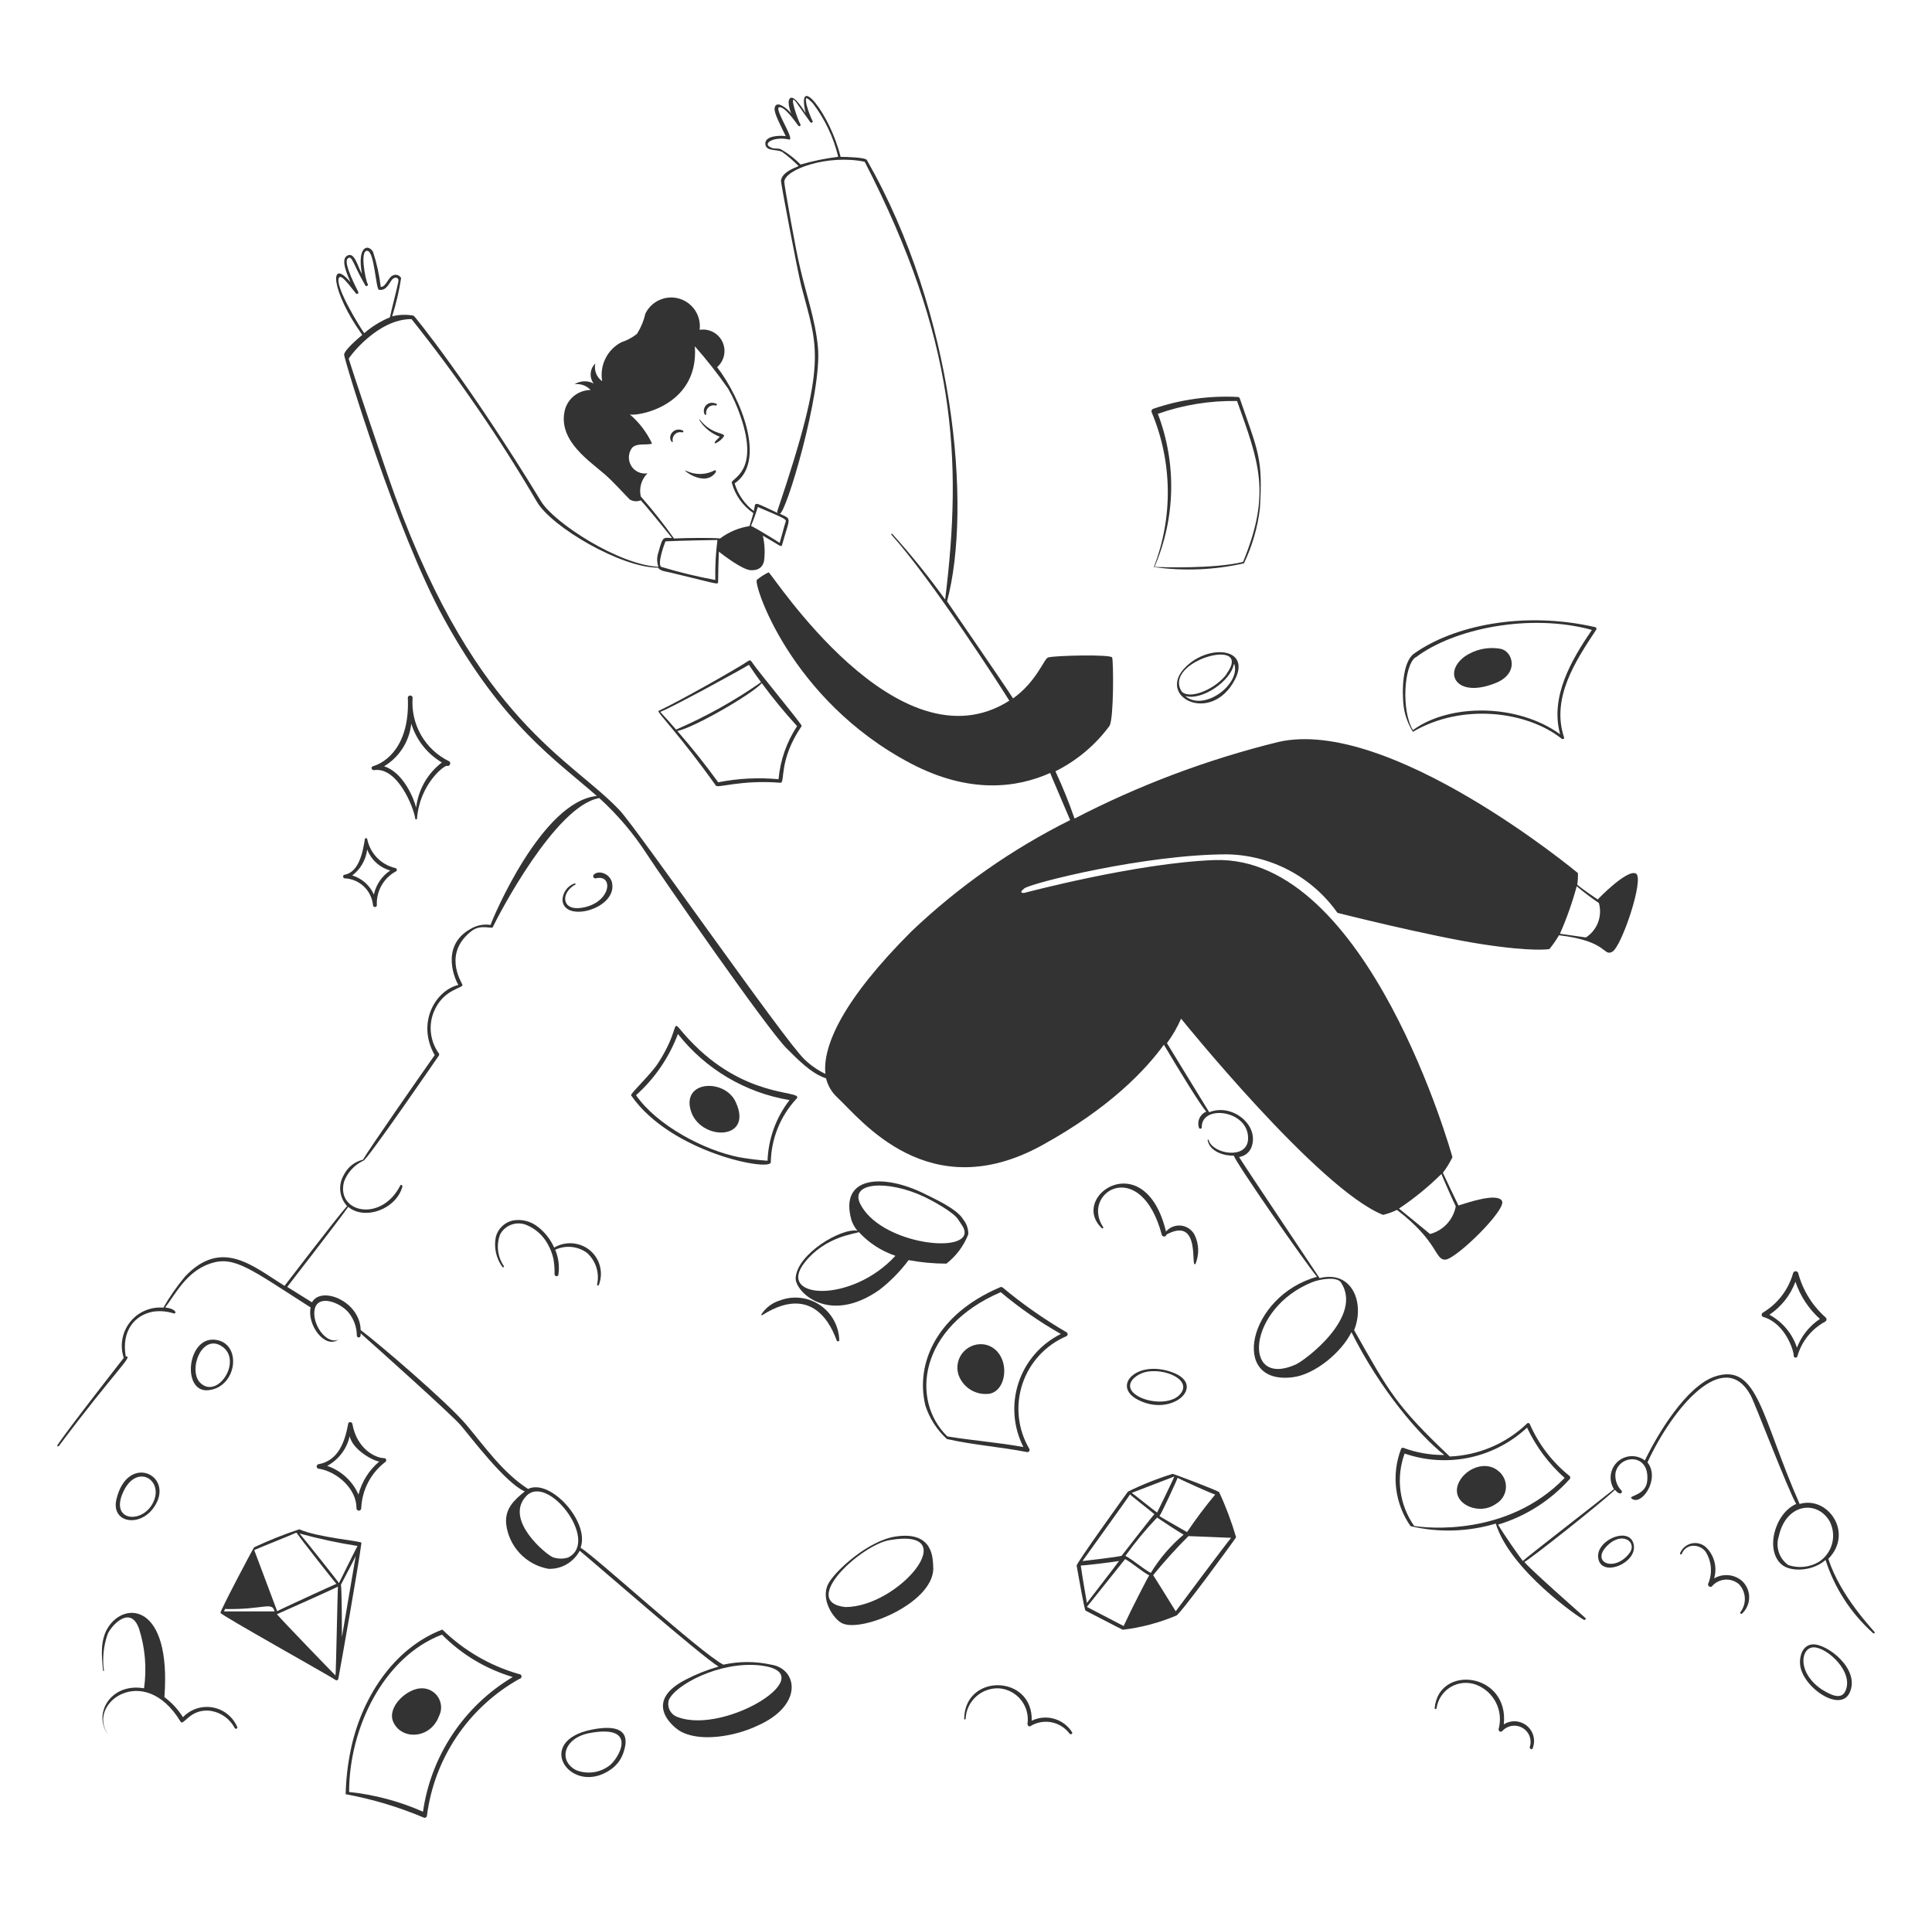 <svg width="101" height="100" viewBox="0 0 101 100" fill="none" xmlns="http://www.w3.org/2000/svg">
<path d="M60.32 29.64C61.889 29.86 63.485 29.794 65.03 29.445C65.464 28.541 65.746 27.571 65.865 26.575C66.025 23.95 65.785 23.64 64.81 20.82C64.802 20.8 64.79 20.783 64.773 20.771C64.756 20.759 64.736 20.751 64.715 20.75C63.216 20.67 61.715 20.879 60.295 21.365C60.26 21.375 60.231 21.399 60.213 21.431C60.195 21.462 60.191 21.5 60.2 21.535C61.29 24.119 61.333 27.025 60.32 29.64ZM64.67 20.96C65.81 24.155 66.465 25.77 64.985 29.37C63.485 29.74 60.745 29.65 60.355 29.63C61.455 27.088 61.517 24.217 60.53 21.63C61.859 21.161 63.261 20.934 64.67 20.96ZM62 34.845C60.39 36.4 63.315 37.915 64.56 35.52C65.41 33.86 63.215 33.655 62 34.845ZM64.53 34.72C64.855 35.76 62.945 37.22 61.96 36.38C62.84 36.635 64.34 35.595 64.5 34.72H64.53ZM64.135 35.22C63.57 36 62.215 36.595 61.775 36.145C60.76 34.545 65.585 33.22 64.115 35.23L64.135 35.22ZM73.865 38.25C76.41 36.75 79.81 37.155 81.645 38.615C81.695 38.655 81.795 38.615 81.765 38.545C81.08 36.485 82.365 34.545 83.445 32.915C83.453 32.903 83.457 32.89 83.459 32.876C83.46 32.862 83.459 32.848 83.454 32.835C83.449 32.822 83.441 32.81 83.431 32.8C83.421 32.791 83.408 32.784 83.395 32.78C79.62 31.915 75.96 32.71 73.92 34.165C73.31 34.605 73.28 36.125 73.38 36.93C73.446 37.399 73.612 37.849 73.865 38.25ZM74.02 34.355C75.995 32.855 79.98 32.035 83.22 32.925C82.145 34.5 81.02 36.425 81.56 38.38C79.34 36.77 75.79 36.755 73.865 38.16C73.25 37.16 73.39 34.785 74 34.355H74.02Z" fill="#333333"/>
<path d="M78.14 35.72C79.475 35.22 79.08 34.005 78.425 33.91C77.775 33.796 77.107 33.943 76.565 34.32C75.415 35.175 76.135 36.5 78.14 35.72ZM10.885 72.665C12.42 72.515 12.68 70.165 11.225 70.025C9.77 69.885 9.5 72.795 10.885 72.665ZM11.605 70.375C12.69 71.1 11.4 73.14 10.485 72.295C9.8 71.66 10.54 69.66 11.605 70.375ZM18.635 78.835C18.635 78.868 18.648 78.9 18.672 78.923C18.695 78.947 18.727 78.96 18.76 78.96C18.793 78.96 18.825 78.947 18.848 78.923C18.872 78.9 18.885 78.868 18.885 78.835C18.904 78.364 19.026 77.902 19.244 77.484C19.462 77.065 19.77 76.7 20.145 76.415C20.164 76.402 20.178 76.383 20.186 76.362C20.193 76.341 20.194 76.317 20.188 76.295C20.182 76.273 20.169 76.254 20.152 76.239C20.134 76.225 20.113 76.216 20.09 76.215C19.645 76.215 18.67 75.76 18.425 74.445C18.425 74.32 18.23 74.285 18.205 74.41C18.035 75.33 17.705 76.35 16.64 76.535C16.615 76.542 16.593 76.557 16.578 76.578C16.563 76.599 16.554 76.624 16.554 76.65C16.554 76.676 16.563 76.701 16.578 76.722C16.593 76.742 16.615 76.757 16.64 76.765C17.595 76.895 18.65 77.815 18.635 78.835ZM18.28 75.07C18.435 75.755 19.43 76.325 19.825 76.395C19.292 76.842 18.913 77.445 18.74 78.12C18.587 77.77 18.362 77.456 18.081 77.198C17.799 76.939 17.467 76.743 17.105 76.62C17.4 76.46 17.658 76.239 17.86 75.972C18.063 75.705 18.206 75.397 18.28 75.07ZM8.13 78.655C9.055 77.065 6.67 75.97 6.09 78.35C5.77 79.64 7.415 79.885 8.13 78.655ZM6.5 77.865C7.21 76.525 8.53 77.365 8.03 78.48C7.5 79.7 5.62 79.555 6.5 77.865ZM9.565 89.755C9.308 89.349 8.979 88.993 8.595 88.705C8.965 83.805 6.5 83.655 5.63 85.095C5.225 85.765 5.315 86.595 5.39 87.34H5.435C5.344 86.689 5.411 86.025 5.63 85.405C5.84 84.94 6.825 83.875 7.27 85.135C7.59 86.139 7.678 87.202 7.53 88.245C5.73 87.94 4.855 89.655 5.65 90.645C4.49 89.06 7.525 86.815 9.44 89.99C9.595 90.245 9.94 89.26 11.05 89.43C11.309 89.477 11.554 89.582 11.767 89.738C11.979 89.894 12.153 90.096 12.275 90.33C12.315 90.405 12.44 90.33 12.405 90.275C12.294 90.011 12.119 89.778 11.895 89.599C11.672 89.419 11.408 89.298 11.126 89.247C10.844 89.195 10.553 89.215 10.281 89.303C10.008 89.392 9.762 89.547 9.565 89.755ZM27.125 87.5C25.619 87.068 24.245 86.269 23.125 85.175C20.515 86.175 18.865 88.845 18.33 91.49C18.175 92.244 18.088 93.01 18.07 93.78C19.468 94.038 20.835 94.447 22.145 95C22.163 95.009 22.183 95.014 22.203 95.013C22.223 95.013 22.242 95.007 22.26 94.997C22.277 94.987 22.292 94.973 22.302 94.956C22.313 94.939 22.319 94.92 22.32 94.9C22.511 93.414 23.047 91.994 23.886 90.753C24.725 89.513 25.843 88.486 27.15 87.755C27.167 87.753 27.183 87.748 27.198 87.74C27.213 87.732 27.226 87.722 27.236 87.709C27.247 87.696 27.255 87.681 27.26 87.665C27.265 87.648 27.267 87.632 27.265 87.615C27.263 87.598 27.258 87.582 27.25 87.567C27.243 87.552 27.232 87.539 27.219 87.528C27.206 87.518 27.191 87.51 27.175 87.505C27.159 87.5 27.142 87.498 27.125 87.5ZM22.125 94.7C20.895 94.155 19.588 93.805 18.25 93.665C18.25 90.315 20.06 86.595 23.105 85.44C24.133 86.477 25.405 87.239 26.805 87.655C25.544 88.406 24.467 89.431 23.655 90.654C22.842 91.877 22.314 93.266 22.11 94.72L22.125 94.7Z" fill="#333333"/>
<path d="M22.045 88.245C21.285 88.245 20.245 89.2 20.545 89.97C20.955 90.97 22.5 90.915 22.95 89.7C23.029 89.546 23.066 89.375 23.059 89.203C23.051 89.03 23 88.863 22.909 88.716C22.818 88.57 22.69 88.45 22.539 88.367C22.388 88.284 22.217 88.242 22.045 88.245ZM15.645 79.935C14.84 80.2 14.052 80.514 13.285 80.875C13.26 80.875 11.52 84.17 11.525 84.3C11.45 84.365 17.35 87.66 17.525 87.8C17.537 87.812 17.552 87.82 17.568 87.825C17.585 87.829 17.602 87.829 17.618 87.824C17.635 87.82 17.649 87.811 17.661 87.799C17.673 87.786 17.681 87.771 17.685 87.755C17.905 86.565 18.745 81.825 18.895 80.64C18.92 80.55 16.615 80.365 15.645 79.935ZM15.495 80.105C15.815 80.565 17.495 82.695 17.585 82.785C17.35 82.88 14.585 84.15 14.49 84.215C14.49 84.215 13.295 81.03 13.29 81.02C13.285 81.01 15.315 80.2 15.5 80.105H15.495ZM14.35 84.225H11.71C11.73 84.184 11.749 84.142 11.765 84.1C13.765 84.145 14.22 83.695 14.35 84.215V84.225ZM17.54 87.575C17.505 87.55 15.04 85.005 14.475 84.375C14.475 84.375 17.425 83.065 17.665 82.93C17.65 83.06 17.565 87.42 17.54 87.575ZM15.66 80.155C16.657 80.429 17.668 80.646 18.69 80.805C18.615 80.93 17.72 82.745 17.72 82.745C17.66 82.645 16 80.55 15.66 80.155ZM17.875 85.565C17.875 85.47 17.875 82.985 17.82 82.835C17.82 82.835 18.52 81.505 18.595 81.335C18.53 81.7 17.955 85.1 17.875 85.565ZM30.935 90.405C27.835 91.025 29.875 93.935 31.935 92.485C32.251 92.265 32.485 91.947 32.6 91.58C32.69 91.27 33.17 89.965 30.935 90.405ZM31.865 92.28C31.622 92.466 31.336 92.587 31.033 92.631C30.73 92.675 30.421 92.64 30.135 92.53C29.17 92.06 29.44 90.83 30.85 90.58C33.405 90.12 32.34 91.92 31.865 92.28ZM53.935 89.94C54.01 87.525 50.435 87.44 50.405 89.84C50.405 89.85 50.409 89.859 50.416 89.866C50.423 89.873 50.433 89.877 50.443 89.877C50.452 89.877 50.462 89.873 50.469 89.866C50.476 89.859 50.48 89.85 50.48 89.84C50.49 89.617 50.545 89.399 50.64 89.198C50.736 88.997 50.871 88.817 51.038 88.668C51.204 88.52 51.398 88.407 51.609 88.335C51.82 88.263 52.043 88.234 52.265 88.25C52.483 88.272 52.695 88.338 52.887 88.444C53.08 88.549 53.249 88.693 53.384 88.866C53.519 89.039 53.618 89.237 53.675 89.449C53.732 89.661 53.746 89.882 53.715 90.1C53.715 90.185 53.785 90.275 53.87 90.22C54.199 90.02 54.591 89.949 54.969 90.022C55.347 90.095 55.684 90.306 55.915 90.615C55.97 90.69 56.095 90.615 56.045 90.54C55.829 90.198 55.494 89.947 55.105 89.837C54.715 89.726 54.299 89.763 53.935 89.94ZM61.29 71.73C59.445 71.05 58.105 72.43 59.47 73.155C61.28 74.115 63.11 72.395 61.29 71.73ZM61.715 72.85C61.15 73.545 59.525 73.265 59.15 72.675C58.91 72.29 59.31 71.94 59.65 71.795C60.56 71.38 62.375 72.035 61.715 72.85ZM61.305 77.035C60.502 77.284 59.72 77.595 58.965 77.965C58.965 77.965 56.185 81.815 56.285 81.84C56.42 82.575 56.69 84.16 56.75 84.185C56.915 84.265 58.665 85.185 58.7 85.185C59.66 85.07 60.599 84.82 61.49 84.445C61.65 84.445 64.49 80.565 64.62 80.35C64.383 79.54 64.086 78.749 63.73 77.985C63.345 77.785 61.325 77.03 61.305 77.035ZM63.525 78.12C63.002 78.748 62.512 79.402 62.055 80.08C61.555 79.795 60.61 79.255 60.615 79.245C60.73 79.08 61.52 77.395 61.56 77.245C61.665 77.31 63.17 78 63.525 78.12ZM61.39 77.175C61.39 77.215 60.495 79.06 60.49 79.06C60.25 78.89 59.265 78.09 59.165 78.03L61.39 77.175ZM59.075 78.11C59.15 78.2 60.15 78.97 60.35 79.145C60.32 79.145 58.64 81.31 58.635 81.32C58.25 81.41 56.715 81.575 56.59 81.595C56.65 81.5 59 78.25 59.075 78.11ZM56.5 81.83C56.65 81.83 58.17 81.655 58.5 81.59C58.24 81.955 56.855 83.73 56.82 83.785C56.71 83.13 56.595 82.5 56.5 81.83ZM58.74 84.99C58.74 84.99 56.825 83.99 56.82 83.99C56.815 83.99 58.485 81.915 58.82 81.49C59.26 81.745 59.635 82.1 60.08 82.345C60.035 82.38 59.135 84.13 58.735 85L58.74 84.99ZM58.835 81.32C59.34 80.616 59.893 79.948 60.49 79.32C60.945 79.63 61.405 79.93 61.875 80.215C61.199 80.784 60.619 81.459 60.16 82.215C59.685 81.95 59.295 81.575 58.83 81.32H58.835ZM61.465 84.225C61.09 83.62 60.31 82.355 60.285 82.33C60.865 81.619 61.481 80.938 62.13 80.29C62.24 80.29 63.955 80.365 64.36 80.38C64.125 80.65 61.5 84.165 61.46 84.225H61.465ZM53.81 75.73C53.512 75.224 53.326 74.66 53.263 74.076C53.201 73.492 53.264 72.901 53.448 72.344C53.632 71.786 53.933 71.275 54.331 70.843C54.729 70.411 55.214 70.069 55.755 69.84C55.773 69.829 55.787 69.814 55.797 69.796C55.807 69.778 55.813 69.758 55.813 69.737C55.813 69.716 55.807 69.696 55.797 69.678C55.787 69.66 55.773 69.645 55.755 69.635C54.578 68.95 53.46 68.167 52.415 67.295C52.391 67.279 52.363 67.27 52.335 67.27C52.306 67.27 52.279 67.279 52.255 67.295C48.96 68.71 47.845 71.26 48.375 73.46C48.59 74.133 48.978 74.738 49.5 75.215C50.88 75.53 52.3 75.625 53.695 75.9C53.716 75.902 53.737 75.899 53.757 75.89C53.776 75.882 53.793 75.868 53.805 75.85C53.817 75.832 53.824 75.812 53.824 75.79C53.825 75.769 53.82 75.748 53.81 75.73ZM49.525 75.08C47.59 73.2 48.025 69.385 52.315 67.54C53.294 68.363 54.347 69.094 55.46 69.725C54.941 69.982 54.478 70.339 54.099 70.776C53.719 71.213 53.429 71.721 53.247 72.271C53.065 72.82 52.993 73.4 53.037 73.978C53.08 74.555 53.238 75.118 53.5 75.635C52.185 75.395 50.845 75.295 49.525 75.08Z" fill="#333333"/>
<path d="M51.55 70.29C51.34 70.241 51.12 70.249 50.914 70.312C50.708 70.376 50.522 70.493 50.375 70.651C50.228 70.809 50.126 71.004 50.079 71.214C50.031 71.425 50.04 71.644 50.105 71.85C50.217 72.177 50.44 72.456 50.734 72.638C51.028 72.82 51.377 72.895 51.72 72.85C52.74 72.67 52.835 70.64 51.55 70.29ZM62.5 66.055C62.598 65.816 62.645 65.559 62.637 65.3C62.629 65.042 62.567 64.788 62.455 64.555C62.388 64.422 62.288 64.307 62.166 64.221C62.044 64.135 61.903 64.081 61.754 64.062C61.606 64.044 61.456 64.063 61.316 64.116C61.177 64.17 61.053 64.257 60.955 64.37C59.855 59.82 55.855 62.53 57.6 64.195C57.635 64.23 57.7 64.195 57.67 64.14C56.47 62.32 59.635 60.395 60.74 64.555C60.74 64.62 60.945 64.7 60.985 64.525C62.835 63.535 62.205 66.415 62.5 66.055ZM78.615 90.13C78.9 87.425 75.21 86.97 75 89.285C75 89.35 75.09 89.345 75.1 89.285C75.133 89.058 75.216 88.84 75.344 88.649C75.471 88.458 75.64 88.297 75.837 88.179C76.034 88.061 76.256 87.989 76.484 87.968C76.713 87.946 76.944 87.976 77.16 88.055C77.611 88.224 77.982 88.555 78.201 88.983C78.42 89.411 78.472 89.906 78.345 90.37C78.32 90.475 78.455 90.57 78.535 90.48C78.666 90.335 78.844 90.239 79.037 90.21C79.231 90.18 79.428 90.218 79.597 90.317C79.766 90.417 79.895 90.571 79.963 90.755C80.031 90.938 80.033 91.14 79.97 91.325C79.97 91.41 80.08 91.475 80.12 91.39C80.203 91.188 80.219 90.964 80.167 90.752C80.114 90.54 79.996 90.35 79.828 90.21C79.66 90.07 79.453 89.986 79.234 89.972C79.016 89.958 78.799 90.013 78.615 90.13ZM94.755 85.95C94.255 85.985 94.075 86.515 94.1 86.95C94.155 88.135 96.17 89.54 96.685 88.495C97.29 87.255 95.5 85.895 94.755 85.95ZM96.54 88.185C96.39 88.88 95.85 88.685 95.255 88.315C94.01 87.495 94.1 86.25 94.715 86.115C95.33 85.98 96.76 87.18 96.54 88.185ZM89.61 82.5C89.697 82.209 89.7 81.9 89.62 81.607C89.539 81.315 89.378 81.05 89.155 80.845C89.051 80.76 88.929 80.701 88.797 80.673C88.666 80.644 88.531 80.647 88.401 80.681C88.271 80.715 88.151 80.78 88.051 80.869C87.951 80.958 87.874 81.07 87.825 81.195C87.824 81.207 87.827 81.218 87.834 81.228C87.841 81.237 87.851 81.244 87.862 81.247C87.873 81.25 87.885 81.249 87.896 81.244C87.906 81.239 87.915 81.231 87.92 81.22C87.963 81.1 88.041 80.996 88.143 80.921C88.246 80.845 88.368 80.801 88.495 80.795C88.62 80.789 88.746 80.812 88.86 80.864C88.975 80.915 89.076 80.993 89.155 81.09C89.316 81.34 89.413 81.626 89.438 81.922C89.462 82.219 89.413 82.517 89.295 82.79C89.265 82.9 89.42 83 89.5 82.91C89.673 82.709 89.919 82.585 90.183 82.566C90.448 82.546 90.709 82.632 90.91 82.805C91.094 83.001 91.202 83.256 91.215 83.525C91.228 83.793 91.144 84.057 90.98 84.27C90.975 84.281 90.973 84.294 90.975 84.306C90.977 84.318 90.983 84.329 90.992 84.338C91 84.347 91.012 84.353 91.024 84.355C91.036 84.357 91.049 84.355 91.06 84.35C91.18 84.241 91.276 84.108 91.342 83.959C91.408 83.811 91.442 83.65 91.442 83.487C91.442 83.325 91.408 83.164 91.342 83.016C91.276 82.867 91.18 82.734 91.06 82.625C90.861 82.457 90.614 82.355 90.355 82.333C90.095 82.311 89.835 82.369 89.61 82.5ZM92.165 68.83C93.37 69.18 93.785 70.665 93.77 70.855C93.768 70.878 93.775 70.901 93.788 70.92C93.802 70.939 93.822 70.953 93.844 70.959C93.867 70.965 93.891 70.962 93.912 70.953C93.933 70.943 93.95 70.926 93.96 70.905C94.067 70.516 94.252 70.154 94.504 69.839C94.756 69.525 95.069 69.265 95.425 69.075C95.441 69.064 95.455 69.05 95.466 69.033C95.476 69.017 95.483 68.998 95.485 68.978C95.487 68.959 95.486 68.939 95.48 68.92C95.473 68.901 95.463 68.884 95.45 68.87C94.748 68.254 94.245 67.443 94.005 66.54C93.996 66.512 93.978 66.488 93.954 66.471C93.93 66.454 93.902 66.445 93.872 66.445C93.843 66.445 93.815 66.454 93.791 66.471C93.767 66.488 93.749 66.512 93.74 66.54C93.499 67.405 92.935 68.144 92.165 68.605C92.075 68.65 92.075 68.805 92.165 68.83ZM93.86 66.995C94.113 67.742 94.553 68.412 95.14 68.94C94.593 69.303 94.174 69.827 93.94 70.44C93.698 69.704 93.182 69.088 92.5 68.72C93.121 68.302 93.597 67.701 93.86 67V66.995ZM83.575 81.545C83.84 82.425 85.575 81.68 85.41 80.75C85.22 79.69 83.27 80.555 83.575 81.545ZM85.18 81.185C84.415 82.185 83.18 81.685 83.98 80.835C84.78 79.985 85.625 80.595 85.18 81.185ZM76.295 77.425C75.76 78.425 76.965 79.095 77.845 78.79C77.973 78.746 78.094 78.683 78.205 78.605C78.352 78.52 78.476 78.401 78.567 78.258C78.657 78.114 78.711 77.951 78.724 77.782C78.737 77.613 78.708 77.443 78.64 77.288C78.572 77.132 78.468 76.996 78.335 76.89C77.685 76.33 76.665 76.735 76.295 77.425Z" fill="#333333"/>
<path d="M98 85.31C97.9 85.16 96.215 83.44 95.58 81.48C96.92 80.115 95.55 78.17 94.08 78.61C92.08 74.085 91.91 71.215 89.66 71.945C88.16 72.445 86.66 74.945 85.99 76.335C85.78 76.177 85.521 76.099 85.259 76.112C84.997 76.126 84.748 76.232 84.556 76.41C84.364 76.589 84.24 76.829 84.207 77.09C84.174 77.35 84.234 77.614 84.375 77.835C83.685 78.395 79.76 81.43 79.61 81.59C79.435 81.37 78.61 80.195 78.315 79.69C79.754 79.257 81.045 78.437 82.05 77.32C82.063 77.309 82.073 77.296 82.08 77.28C82.087 77.265 82.09 77.249 82.09 77.232C82.09 77.216 82.087 77.199 82.08 77.184C82.073 77.169 82.063 77.156 82.05 77.145C81.143 76.418 80.428 75.481 79.965 74.415C79.957 74.403 79.946 74.394 79.933 74.388C79.921 74.381 79.907 74.378 79.892 74.378C79.878 74.378 79.865 74.381 79.852 74.388C79.839 74.394 79.828 74.403 79.82 74.415C78.73 75.457 77.297 76.066 75.79 76.13C73 73.48 72.63 72.785 70.79 69.525C71.355 68.135 70.71 66.375 68.985 66.805C68.565 66.165 65.205 61.165 64.775 60.475C64.928 60.454 65.071 60.391 65.189 60.291C65.307 60.192 65.394 60.062 65.44 59.915C65.815 58.78 64.4 57.655 63.215 58.135C62.98 57.745 61.89 55.965 61.005 54.525C61.298 54.127 61.546 53.697 61.745 53.245C61.745 53.245 68.945 62.175 72.305 63.5C72.555 63.44 72.799 63.353 73.03 63.24C75.21 64.91 75 65.855 75.555 65.84C76.11 65.825 78.78 63.215 78.52 62.77C78.26 62.325 76.715 62.865 76.245 63.01C76.15 62.82 75.605 61.68 75.43 61.3C75.624 61.045 75.791 60.772 75.93 60.485C75.93 60.485 71.55 44.665 63.485 44.955C59.44 45.1 53.55 46.67 53.55 46.67C53.55 46.67 53.19 46.715 53.55 46.435C53.91 46.155 59.865 44.66 64.15 44.655C65.284 44.676 66.398 44.964 67.4 45.495C68.403 46.027 69.266 46.787 69.92 47.715C69.92 47.715 74.735 48.93 77.465 49.35C80.195 49.77 81 49.605 81 49.605C81.185 49.378 81.352 49.137 81.5 48.885C84.07 49.185 83.805 50.015 84.29 49.745C84.775 49.475 85.965 45.94 85.53 45.665C85.095 45.39 83.53 46.99 83.53 47.015C83.415 46.945 82.685 46.445 82.455 46.245C82.484 46.043 82.496 45.839 82.49 45.635C82.49 45.635 72.63 37.435 66.815 38.785C63.123 39.694 59.551 41.036 56.175 42.785C55.885 41.944 55.551 41.12 55.175 40.315C56.291 39.759 57.259 38.947 58 37.945C58.235 37.56 58.21 34.535 58.14 34.365C58.07 34.195 55.14 34.26 54.79 34.365C54.58 34.43 54.185 35.635 52.96 36.505C52.385 35.605 49.505 31.445 49.51 31.43C50.825 26.51 49.885 16.355 45.32 8.37C45.285 8.225 44.185 8.195 43.945 8.2C43.39 5.93 41.61 3.74 42.115 5.905C42.015 5.76 41.545 4.995 41.325 5.12C41.105 5.245 41.325 5.88 41.375 5.94C41.14 5.66 40.635 5.26 40.515 5.575C40.425 5.81 40.625 6.19 41.075 7.115C40.685 7.065 39.98 7.115 40.01 7.525C40.04 7.935 40.62 7.785 40.895 7.945C41.199 8.166 41.485 8.412 41.75 8.68C41.35 8.845 40.88 9.05 40.825 9.45C40.825 9.6 41.7 14.215 41.89 14.95C42.74 18.23 43.315 18.78 40.64 26.705C40.634 26.716 40.631 26.729 40.631 26.742C40.631 26.755 40.634 26.768 40.639 26.78C40.644 26.792 40.652 26.802 40.661 26.811C40.671 26.82 40.683 26.826 40.695 26.83C39.27 26.175 39.535 26.21 39.405 26.71C38.926 26.347 38.576 25.841 38.405 25.265C40.095 24.125 38.73 20.81 37.49 19.19C37.673 19.03 37.8 18.814 37.85 18.576C37.9 18.338 37.872 18.09 37.768 17.869C37.665 17.649 37.492 17.468 37.277 17.355C37.062 17.241 36.815 17.201 36.575 17.24C36.62 16.886 36.538 16.528 36.344 16.23C36.149 15.931 35.854 15.712 35.513 15.611C35.171 15.509 34.804 15.533 34.479 15.678C34.153 15.823 33.889 16.078 33.735 16.4C33.651 16.774 33.502 17.131 33.295 17.455C33.051 17.647 32.775 17.794 32.48 17.89C32.119 18.079 31.828 18.379 31.649 18.744C31.469 19.11 31.41 19.523 31.48 19.925C31.336 19.823 31.225 19.681 31.161 19.516C31.097 19.352 31.083 19.172 31.12 19C30.982 19.134 30.896 19.314 30.881 19.506C30.865 19.698 30.92 19.89 31.035 20.045C30.88 19.963 30.705 19.924 30.53 19.931C30.354 19.938 30.183 19.991 30.035 20.085C30.189 20.063 30.346 20.079 30.492 20.131C30.638 20.183 30.77 20.27 30.875 20.385C30.541 20.387 30.219 20.509 29.966 20.728C29.714 20.947 29.549 21.249 29.5 21.58C29.245 23.08 30.845 24.115 31.62 24.795C32.08 25.2 32.49 25.67 32.92 26.105C33.006 26.158 33.104 26.19 33.205 26.198C33.305 26.205 33.407 26.189 33.5 26.15C33.67 26.325 34.76 27.65 35.13 28.12C34.68 28.12 34.66 27.975 34.42 28.875C34.333 29.117 34.333 29.382 34.42 29.625C32.345 29.525 28.96 27.32 28.29 26.21C24.525 20.03 21.68 16.53 21.625 16.5C21.252 16.429 20.868 16.441 20.5 16.535C20.707 15.881 20.864 15.212 20.97 14.535C20.95 14.497 20.923 14.463 20.89 14.436C20.857 14.409 20.819 14.388 20.778 14.376C20.737 14.363 20.694 14.359 20.652 14.363C20.609 14.367 20.568 14.38 20.53 14.4C20.295 14.5 20.175 15 19.905 15C19.831 14.374 19.696 13.758 19.5 13.16C19.24 12.73 18.66 12.875 18.92 14.315C18.695 13.945 18.535 13.095 18.12 13.385C17.805 13.605 18.17 14.385 18.32 14.75C17.195 13.415 17.29 15.21 18.94 17.505C18.77 17.645 17.985 18.305 17.99 18.545C17.995 18.785 20.705 27.765 23.2 32.32C26.255 37.895 29.11 39.76 31.2 41.605C28.315 41.885 25.75 48.02 25.645 48.345C25.289 48.291 24.925 48.361 24.615 48.545C22.92 49.47 23.87 51.37 23.965 51.48C22.75 51.775 21.77 53.48 22.725 55.15C22.095 56.04 19.285 60.07 18.975 60.615C18.76 60.665 18.559 60.763 18.386 60.9C18.213 61.038 18.073 61.212 17.975 61.41C17.824 61.663 17.759 61.959 17.789 62.253C17.82 62.547 17.945 62.823 18.145 63.04C17.68 63.54 14.91 67.17 14.875 67.21C13.205 66.17 11.6 64.71 9.685 66.71C9.256 67.222 8.873 67.77 8.54 68.35C8.21 68.321 7.877 68.375 7.573 68.507C7.269 68.638 7.002 68.844 6.797 69.104C6.592 69.364 6.454 69.671 6.397 69.998C6.34 70.325 6.365 70.66 6.47 70.975C6.47 70.975 3.525 74.735 3 75.54C2.97 75.585 3.045 75.625 3.075 75.585C6.075 71.585 6.995 70.855 6.575 70.905C6.335 69.56 7.045 68.725 8.02 68.555C8.381 68.507 8.749 68.541 9.095 68.655C9.25 68.655 9.2 68.405 8.635 68.34C9.185 67.625 9.75 66.455 11 66.04C12.25 65.625 13.07 66.315 16.24 68.34C16.04 69.23 16.975 70.535 17.7 70.015C17.05 70.31 16.275 69.17 16.455 68.415C16.635 67.66 17.735 68.045 18.215 68.595C18.497 68.939 18.653 69.37 18.655 69.815C18.655 69.915 18.825 69.96 18.85 69.815C18.855 69.773 18.855 69.731 18.85 69.69C19.76 70.495 23.62 73.95 24.105 74.52C24.59 75.09 26.42 77.52 27.435 77.955C26.87 78.41 26.395 78.855 26.46 79.645C26.525 80.223 26.776 80.765 27.174 81.189C27.572 81.613 28.097 81.898 28.67 82C29.004 82.013 29.335 81.931 29.624 81.763C29.913 81.596 30.149 81.35 30.305 81.055C31.02 81.64 36.68 86.585 37.565 87.11C36.968 87.28 36.391 87.509 35.84 87.795C33.62 88.94 35.135 90.22 35.515 90.46C36.55 91.095 38.445 90.75 39.575 90.21C42.045 89.135 41.68 87.21 40.315 87.01C39.492 86.827 38.638 86.827 37.815 87.01C36.62 86.39 31.19 81.415 30.35 80.895C30.85 79.575 28.78 77.26 27.605 77.825C26.305 76.985 25.38 75.67 24.4 74.495C23.42 73.32 19.695 70.135 18.855 69.52C18.825 68.02 16.8 67.19 16.31 68.07L15.015 67.265C15.04 67.225 17.78 63.705 18.205 63.08C19.045 63.795 20.705 63.23 21.04 62.015C21.04 61.945 20.955 61.9 20.925 61.965C19.925 63.93 17.535 63.375 17.99 61.75C18.174 61.276 18.532 60.889 18.99 60.67C19.105 60.77 22.875 55.27 22.945 55.17C22.955 55.154 22.96 55.136 22.96 55.117C22.96 55.099 22.955 55.081 22.945 55.065C22.722 54.758 22.58 54.399 22.532 54.022C22.483 53.646 22.531 53.263 22.67 52.91C23.17 51.66 24.265 51.665 24.17 51.46C24.075 51.255 23.17 49.795 24.67 48.65C25.135 48.3 25.715 48.565 25.76 48.465C26.025 47.89 29.035 42.1 31.33 41.715C32.288 42.585 33.129 43.577 33.83 44.665C34.575 45.81 40.115 53.805 41.13 54.805C41.69 55.355 42.385 56.1 43.185 56.365C43.278 56.749 43.484 57.097 43.775 57.365C45.005 58.51 48.54 63.12 54.47 59.865C58.02 57.915 59.9 55.91 60.845 54.605C61.695 56.035 62.745 57.745 63.06 58.105C62.899 58.171 62.771 58.298 62.701 58.457C62.631 58.616 62.625 58.796 62.685 58.96C62.693 58.974 62.706 58.985 62.721 58.991C62.736 58.998 62.752 58.999 62.768 58.995C62.784 58.991 62.798 58.982 62.808 58.969C62.819 58.957 62.825 58.941 62.825 58.925C62.795 57.7 65.325 58.02 65.245 59.555C65.185 60.62 63.425 60.325 63.19 59.61C63.192 59.605 63.193 59.6 63.192 59.595C63.192 59.59 63.19 59.585 63.188 59.581C63.185 59.577 63.181 59.574 63.177 59.571C63.172 59.569 63.167 59.568 63.163 59.568C63.157 59.568 63.153 59.569 63.148 59.571C63.144 59.574 63.14 59.577 63.137 59.581C63.135 59.585 63.133 59.59 63.133 59.595C63.132 59.6 63.133 59.605 63.135 59.61C63.25 60.185 63.97 60.42 64.505 60.405C64.545 60.695 68.29 66.08 68.85 66.735C65.245 67.735 64.245 72.42 67.59 71.985C68.725 71.845 70.125 70.7 70.65 69.63C72.15 72.63 74.185 75.01 75.505 76.05C74.773 76.057 74.046 75.93 73.36 75.675C73.347 75.671 73.334 75.67 73.322 75.671C73.308 75.673 73.296 75.677 73.285 75.684C73.273 75.69 73.264 75.699 73.256 75.71C73.248 75.72 73.243 75.732 73.24 75.745C72.988 76.405 72.902 77.118 72.99 77.819C73.077 78.521 73.334 79.191 73.74 79.77C75.211 80.116 76.748 80.07 78.195 79.635C78.95 82.08 82.57 84.565 82.805 84.665C82.865 84.69 82.935 84.62 82.88 84.57C82.55 84.27 80.04 82.07 79.69 81.64C79.895 81.575 83.73 78.545 84.425 77.87C84.7 78.21 84.84 78.01 84.775 77.92C84.659 77.803 84.569 77.663 84.513 77.508C84.457 77.354 84.435 77.189 84.45 77.025C84.59 76.025 86.275 75.895 86.11 77.425C86.03 78.15 85.145 78.18 85.28 78.31C85.78 78.785 86.82 77.31 86.125 76.435C87.42 73.625 90.125 70.375 91.52 72.935C91.75 73.355 93.44 77.8 93.9 78.61C92.76 79.11 92.255 81.07 93.165 81.795C93.63 82.165 94.735 82.145 95.435 81.54C95.905 82.999 96.752 84.308 97.89 85.335C97.96 85.42 98.025 85.36 98 85.31ZM75.355 61.37C75.5 61.73 76.005 62.87 76.105 63.05C76.041 63.394 75.881 63.713 75.643 63.97C75.405 64.227 75.099 64.411 74.76 64.5C74.73 64.475 73.405 63.385 73.135 63.17C73.928 62.642 74.668 62.039 75.345 61.37H75.355ZM82.435 46.33C82.803 46.64 83.187 46.93 83.585 47.2C83.68 47.533 83.665 47.888 83.542 48.212C83.42 48.536 83.196 48.812 82.905 49L81.55 48.805C81.903 48.003 82.196 47.175 82.425 46.33H82.435ZM39.745 87.05C43.115 87.435 37.97 90.67 35.46 89.76C35.276 89.707 35.12 89.584 35.027 89.418C34.933 89.251 34.909 89.054 34.96 88.87C35.265 88.09 37.61 86.81 39.745 87.05ZM29.745 81.395C29.471 81.49 29.174 81.49 28.9 81.395C28.535 81.24 26.4 79.475 27.465 78.25C28.575 76.9 31.365 80.545 29.725 81.395H29.745ZM40.805 7.795C40.635 7.735 40.445 7.795 40.305 7.71C39.805 7.5 40.475 7.115 41.235 7.29C41.62 7.385 40.435 5.65 40.735 5.605C41.035 5.56 41.58 6.375 41.735 6.57C41.78 6.635 41.885 6.57 41.845 6.505C41.705 6.275 41.195 4.79 41.615 5.335C41.65 5.385 42.225 6.2 42.36 6.385C42.41 6.455 42.525 6.385 42.475 6.32C42.35 6.055 42.248 5.781 42.17 5.5C42.09 5.065 42.095 5 42.49 5.395C43.123 6.226 43.575 7.179 43.82 8.195C43.154 8.278 42.495 8.413 41.85 8.6C41.543 8.281 41.191 8.01 40.805 7.795ZM39.615 26.5C41.195 27.165 41.115 27.15 41.06 27.31C41.005 27.47 40.83 28.145 40.76 28.375C40.525 28.22 39.54 27.615 39.26 27.485C39.398 27.164 39.516 26.835 39.615 26.5ZM33.5 25.95C33.449 25.735 33.455 25.511 33.516 25.299C33.577 25.087 33.692 24.894 33.85 24.74C33.684 24.767 33.515 24.743 33.363 24.673C33.21 24.602 33.083 24.488 32.996 24.344C32.91 24.201 32.868 24.034 32.877 23.867C32.885 23.7 32.944 23.538 33.045 23.405C33.3 23.14 33.77 23.285 34.09 23.19C33.813 22.598 33.413 22.073 32.915 21.65C33.09 21.8 36.56 21.34 36.325 18.1C36.947 18.804 37.528 19.544 38.065 20.315C38.331 20.78 38.55 21.271 38.72 21.78C39.72 24.685 38.22 24.995 38.255 25.23C38.429 25.878 38.83 26.442 39.385 26.82C39.295 27.16 39.18 27.495 39.18 27.5C38.623 27.584 38.095 27.806 37.645 28.145C37.395 28.105 36 28.11 35.235 28.145C34.695 27.383 34.116 26.651 33.5 25.95ZM34.79 28.295C35.6 28.255 37.385 28.225 37.505 28.225C37.416 28.918 37.379 29.616 37.395 30.315C36.436 30.138 35.488 29.908 34.555 29.625C34.365 29.435 34.72 28.465 34.79 28.295ZM17.715 14.525C17.835 14.31 18.215 14.855 18.61 15.34C18.665 15.4 18.765 15.34 18.725 15.25C18.685 15.16 17.93 13.75 18.17 13.52C18.41 13.29 18.45 13.82 19.1 14.92C19.145 15.005 19.27 14.92 19.225 14.85C19.095 14.615 18.79 13.005 19.225 13.115C19.575 13.2 19.65 15.115 19.81 15.145C20.24 15.225 20.38 14.695 20.535 14.575C20.69 14.455 20.865 14.515 20.825 14.725C20.695 15.35 20.515 15.96 20.385 16.585C19.895 16.787 19.441 17.068 19.04 17.415C18.75 17 17.5 14.955 17.715 14.525ZM47.65 48.68C44.04 52.285 43 54.68 43.15 56.13C42.743 55.937 42.372 55.679 42.05 55.365C41.05 54.435 33.31 43.33 32.405 42.365C29.905 39.69 24.955 37.73 20.655 25.93C20.155 24.57 18.27 18.93 18.23 18.755C18.23 18.69 19.73 16.665 21.515 16.68C23.926 19.702 26.117 22.893 28.07 26.23C28.845 27.555 32.49 29.68 34.395 29.67C34.54 29.86 34.805 29.87 35.04 29.925C37.39 30.485 37.54 30.585 37.54 30.425C37.54 30.055 37.57 28.995 37.58 28.835C37.795 29 38.81 29.79 39.26 29.805C39.71 29.82 39.87 29.6 39.94 29.34C40 28.893 39.98 28.439 39.88 28C40.765 28.5 40.825 28.615 40.88 28.5C41.295 27 41.43 27.16 40.76 26.85C41.075 26.91 42.985 20.51 42.76 18.15C42.625 16.695 42.12 15.315 41.805 13.9C41.62 13.16 41 9.705 41 9.5C41.03 8.855 43.275 8.055 45.205 8.455C49.97 17.725 50.32 23.955 49.41 31.335C48.552 30.142 47.629 28.997 46.645 27.905C46.639 27.899 46.631 27.895 46.623 27.895C46.614 27.895 46.606 27.899 46.6 27.905C46.594 27.911 46.591 27.919 46.591 27.927C46.591 27.936 46.594 27.944 46.6 27.95C48.71 30.28 52.435 36.08 52.765 36.625C46.935 40.325 40.33 29.915 40.18 29.915C39.962 30.02 39.757 30.151 39.57 30.305C39.35 30.445 41.28 36.57 47.605 39.9C50.66 41.505 53.135 41.195 54.905 40.4C54.905 40.445 55.555 41.935 55.945 42.865C52.906 44.38 50.111 46.34 47.65 48.68ZM67.74 71.32C64.915 72.585 65.2 68.385 68.595 67.02C68.99 66.86 69.86 66.71 70.095 67.02C71.295 68.81 68.235 71.095 67.74 71.32ZM73.93 79.76C73.547 79.216 73.302 78.588 73.215 77.929C73.127 77.269 73.201 76.599 73.43 75.975C74.519 76.351 75.691 76.424 76.818 76.186C77.946 75.947 78.987 75.406 79.83 74.62C80.302 75.619 80.97 76.514 81.795 77.25C78.81 80.335 74.54 79.865 73.93 79.76ZM95.065 81.65C94.828 81.785 94.566 81.869 94.294 81.896C94.023 81.923 93.749 81.892 93.49 81.805C93.257 81.641 93.083 81.407 92.993 81.137C92.903 80.867 92.902 80.575 92.99 80.305C93.365 78.57 94.99 78.39 95.645 79.51C95.836 79.874 95.882 80.297 95.775 80.694C95.667 81.09 95.414 81.432 95.065 81.65Z" fill="#333333"/>
<path d="M41.595 66.794C41.55 67.484 43.3 69.294 45.975 67.419C46.551 66.972 47.064 66.449 47.5 65.865C48.151 65.986 48.812 66.048 49.475 66.049C49.988 65.65 50.383 65.12 50.62 64.514C50.627 64.233 50.533 63.958 50.355 63.739C50.03 63.175 48.775 62.624 48.355 62.41C46.205 61.33 43.855 61.44 44.51 63.77C44.578 63.975 44.685 64.165 44.825 64.329C44 64.165 41.675 65.525 41.595 66.794ZM48.315 62.554C48.735 62.755 49.865 63.359 50.1 63.755C50.225 63.969 50.46 64.204 50.425 64.469C50.28 65.529 45.96 64.939 44.965 62.914C44.42 61.789 46.415 61.66 48.315 62.554ZM44.9 64.4C45.422 64.967 46.079 65.393 46.81 65.639C44.495 68.165 40.55 67.894 42.07 65.984C43.15 64.62 44.695 64.499 44.9 64.4Z" fill="#333333"/>
<path d="M43.875 70.075C43.869 69.707 43.774 69.345 43.599 69.022C43.423 68.698 43.172 68.421 42.867 68.215C42.562 68.009 42.211 67.879 41.845 67.838C41.479 67.796 41.109 67.843 40.765 67.975C40.367 68.096 40.025 68.355 39.8 68.705C39.8 68.735 39.8 68.76 39.85 68.74C42.85 66.835 43.685 70.02 43.755 70.09C43.764 70.097 43.774 70.103 43.785 70.107C43.795 70.11 43.807 70.111 43.818 70.11C43.83 70.108 43.841 70.105 43.85 70.098C43.86 70.092 43.869 70.084 43.875 70.075ZM36.58 54.89C34.58 53.025 35.96 53.18 34.385 55.595C34.02 56.155 32.94 57.175 32.99 57.25C35.055 60.25 40.295 61.25 40.295 60.75C40.317 59.527 40.787 58.355 41.615 57.455C42.14 56.96 39.415 57.5 36.58 54.89ZM40.125 60.67C39.632 60.635 39.142 60.575 38.655 60.49C36.81 60.13 34.34 58.82 33.25 57.245C34.228 56.371 34.98 55.273 35.44 54.045C36.885 55.885 38.967 57.117 41.275 57.5C40.569 58.41 40.167 59.519 40.125 60.67Z" fill="#333333"/>
<path d="M36.09 57.969C36.5 59.654 39.45 59.679 38.45 57.579C37.885 56.399 35.72 56.459 36.09 57.969ZM31.305 67.164C31.43 66.844 31.449 66.493 31.359 66.162C31.269 65.83 31.075 65.537 30.805 65.324C30.546 65.124 30.232 65.006 29.905 64.985C29.578 64.965 29.252 65.043 28.97 65.209C28.782 64.787 28.494 64.418 28.13 64.134C27.947 63.985 27.734 63.877 27.505 63.818C27.276 63.759 27.037 63.751 26.805 63.794C26.593 63.842 26.398 63.948 26.242 64.1C26.086 64.252 25.974 64.443 25.92 64.654C25.866 64.924 25.868 65.203 25.927 65.472C25.985 65.742 26.099 65.996 26.26 66.219C26.295 66.269 26.37 66.219 26.34 66.174C26.177 65.934 26.073 65.659 26.039 65.371C26.006 65.082 26.042 64.79 26.145 64.519C26.272 64.286 26.479 64.106 26.728 64.014C26.978 63.922 27.252 63.924 27.5 64.019C28.001 64.219 28.413 64.594 28.66 65.074C28.782 65.299 28.873 65.54 28.93 65.789C28.977 66.058 28.998 66.331 28.99 66.604C28.99 66.714 29.17 66.749 29.19 66.634C29.257 66.191 29.2 65.737 29.025 65.324C29.291 65.2 29.585 65.149 29.877 65.177C30.169 65.206 30.448 65.311 30.685 65.484C30.908 65.685 31.075 65.94 31.169 66.225C31.263 66.51 31.28 66.815 31.22 67.109C31.19 67.179 31.275 67.229 31.305 67.164ZM19.5 40.049C19.37 40.084 19.42 40.269 19.555 40.254C20.78 40.069 21.625 42.194 21.71 42.794C21.71 42.854 21.8 42.834 21.8 42.794C21.935 40.979 23.245 39.974 23.375 40.029C23.505 40.084 23.61 39.849 23.475 39.789C22.862 39.491 22.353 39.015 22.013 38.424C21.674 37.833 21.519 37.154 21.57 36.474C21.57 36.314 21.315 36.319 21.32 36.474C21.435 38.999 20.155 39.864 19.5 40.049ZM21.5 37.824C21.762 38.676 22.332 39.4 23.1 39.854C22.729 40.137 22.418 40.492 22.187 40.897C21.956 41.303 21.809 41.751 21.755 42.214C21.64 41.744 21.085 40.369 20.08 40.054C20.473 39.817 20.805 39.493 21.052 39.106C21.298 38.719 21.452 38.28 21.5 37.824ZM19.075 43.859C18.965 44.549 18.765 45.584 18.01 45.724C17.905 45.724 17.93 45.914 18.01 45.909C18.386 45.923 18.745 46.073 19.019 46.332C19.293 46.59 19.464 46.939 19.5 47.314C19.5 47.439 19.705 47.444 19.7 47.314C19.683 46.955 19.767 46.598 19.944 46.285C20.121 45.971 20.383 45.715 20.7 45.544C20.79 45.499 20.74 45.379 20.655 45.369C20.295 45.283 19.967 45.096 19.71 44.831C19.452 44.565 19.275 44.231 19.2 43.869C19.19 43.794 19.085 43.789 19.075 43.859ZM20.4 45.499C19.962 45.792 19.656 46.244 19.545 46.759C19.441 46.52 19.285 46.307 19.09 46.135C18.895 45.962 18.665 45.834 18.415 45.759C18.63 45.597 18.81 45.392 18.944 45.159C19.078 44.925 19.163 44.667 19.195 44.399C19.296 44.664 19.457 44.902 19.666 45.093C19.876 45.284 20.127 45.423 20.4 45.499ZM32 46.159C31.905 45.659 31.29 45.459 31.04 45.719C31.023 45.737 31.013 45.76 31.01 45.785C31.008 45.809 31.013 45.833 31.025 45.855C31.037 45.876 31.056 45.893 31.079 45.902C31.101 45.912 31.126 45.915 31.15 45.909C32.105 45.674 31.95 47.209 30.41 47.449C29.34 47.619 29.305 46.659 30.075 46.234C30.115 46.234 30.075 46.154 30.04 46.174C29.853 46.238 29.691 46.36 29.577 46.522C29.463 46.683 29.403 46.877 29.405 47.074C29.53 48.244 32.25 47.499 32 46.159ZM46.805 80.314C45.37 80.539 43.665 82.104 43.305 82.774C42.865 83.594 43.585 84.639 44.03 84.849C45.085 85.349 48.96 83.714 48.785 81.849C48.755 81.539 48.84 79.999 46.805 80.314ZM44.19 83.999C41.75 83.729 45.045 80.729 46.515 80.499C50.45 79.819 47 83.999 44.19 83.999ZM37.43 24.664C37.43 24.629 37.4 24.554 37.37 24.579C37.14 24.702 36.884 24.769 36.624 24.774C36.363 24.779 36.105 24.723 35.87 24.609C35.535 24.434 36.845 25.559 37.43 24.664ZM37.63 22.829C37.575 22.904 37.23 23.169 37.41 23.169C37.579 23.093 37.725 22.974 37.835 22.824C37.97 22.594 37.23 22.759 36.59 21.939C36.43 21.734 36.755 22.499 37.63 22.829ZM35.115 22.634C34.9 22.949 35.19 23.224 35.17 23.059C35.157 22.992 35.161 22.924 35.182 22.859C35.204 22.794 35.241 22.736 35.292 22.691C35.342 22.645 35.403 22.613 35.469 22.598C35.536 22.583 35.605 22.585 35.67 22.604C35.715 22.604 35.755 22.534 35.71 22.514C35.613 22.457 35.499 22.438 35.39 22.46C35.28 22.483 35.182 22.544 35.115 22.634ZM36.92 21.649C36.908 21.583 36.913 21.515 36.935 21.451C36.956 21.387 36.994 21.33 37.044 21.285C37.094 21.239 37.155 21.208 37.221 21.193C37.287 21.178 37.355 21.18 37.42 21.199C37.465 21.199 37.505 21.129 37.46 21.109C36.96 20.889 36.67 21.374 36.845 21.674C36.851 21.68 36.858 21.684 36.866 21.685C36.874 21.687 36.882 21.687 36.89 21.684C36.898 21.681 36.904 21.677 36.91 21.671C36.915 21.665 36.919 21.657 36.92 21.649ZM39.13 34.539C38.575 34.924 35.42 36.704 34.425 37.159C34.315 37.209 35.515 38.379 37.425 41.064C37.525 41.209 38.745 40.749 40.8 40.914C41.065 40.914 40.675 39.754 41.91 37.949C41.955 37.879 39.675 35.164 39.28 34.569C39.273 34.556 39.263 34.545 39.252 34.537C39.24 34.528 39.226 34.522 39.212 34.519C39.198 34.517 39.183 34.517 39.169 34.52C39.155 34.524 39.141 34.53 39.13 34.539ZM41.67 37.954C41.122 38.785 40.788 39.738 40.7 40.729C39.646 40.63 38.583 40.684 37.545 40.889C36.878 39.969 36.167 39.076 35.41 38.209C36.25 38.044 39.245 36.334 39.825 35.709C40.399 36.49 41.015 37.239 41.67 37.954ZM35.345 38.134C35.075 37.819 34.795 37.514 34.515 37.209C35.11 36.994 38.905 34.914 39.15 34.749C39.355 35.059 39.565 35.359 39.785 35.659C38.391 36.63 36.904 37.459 35.345 38.134Z" fill="#333333"/>
</svg>
